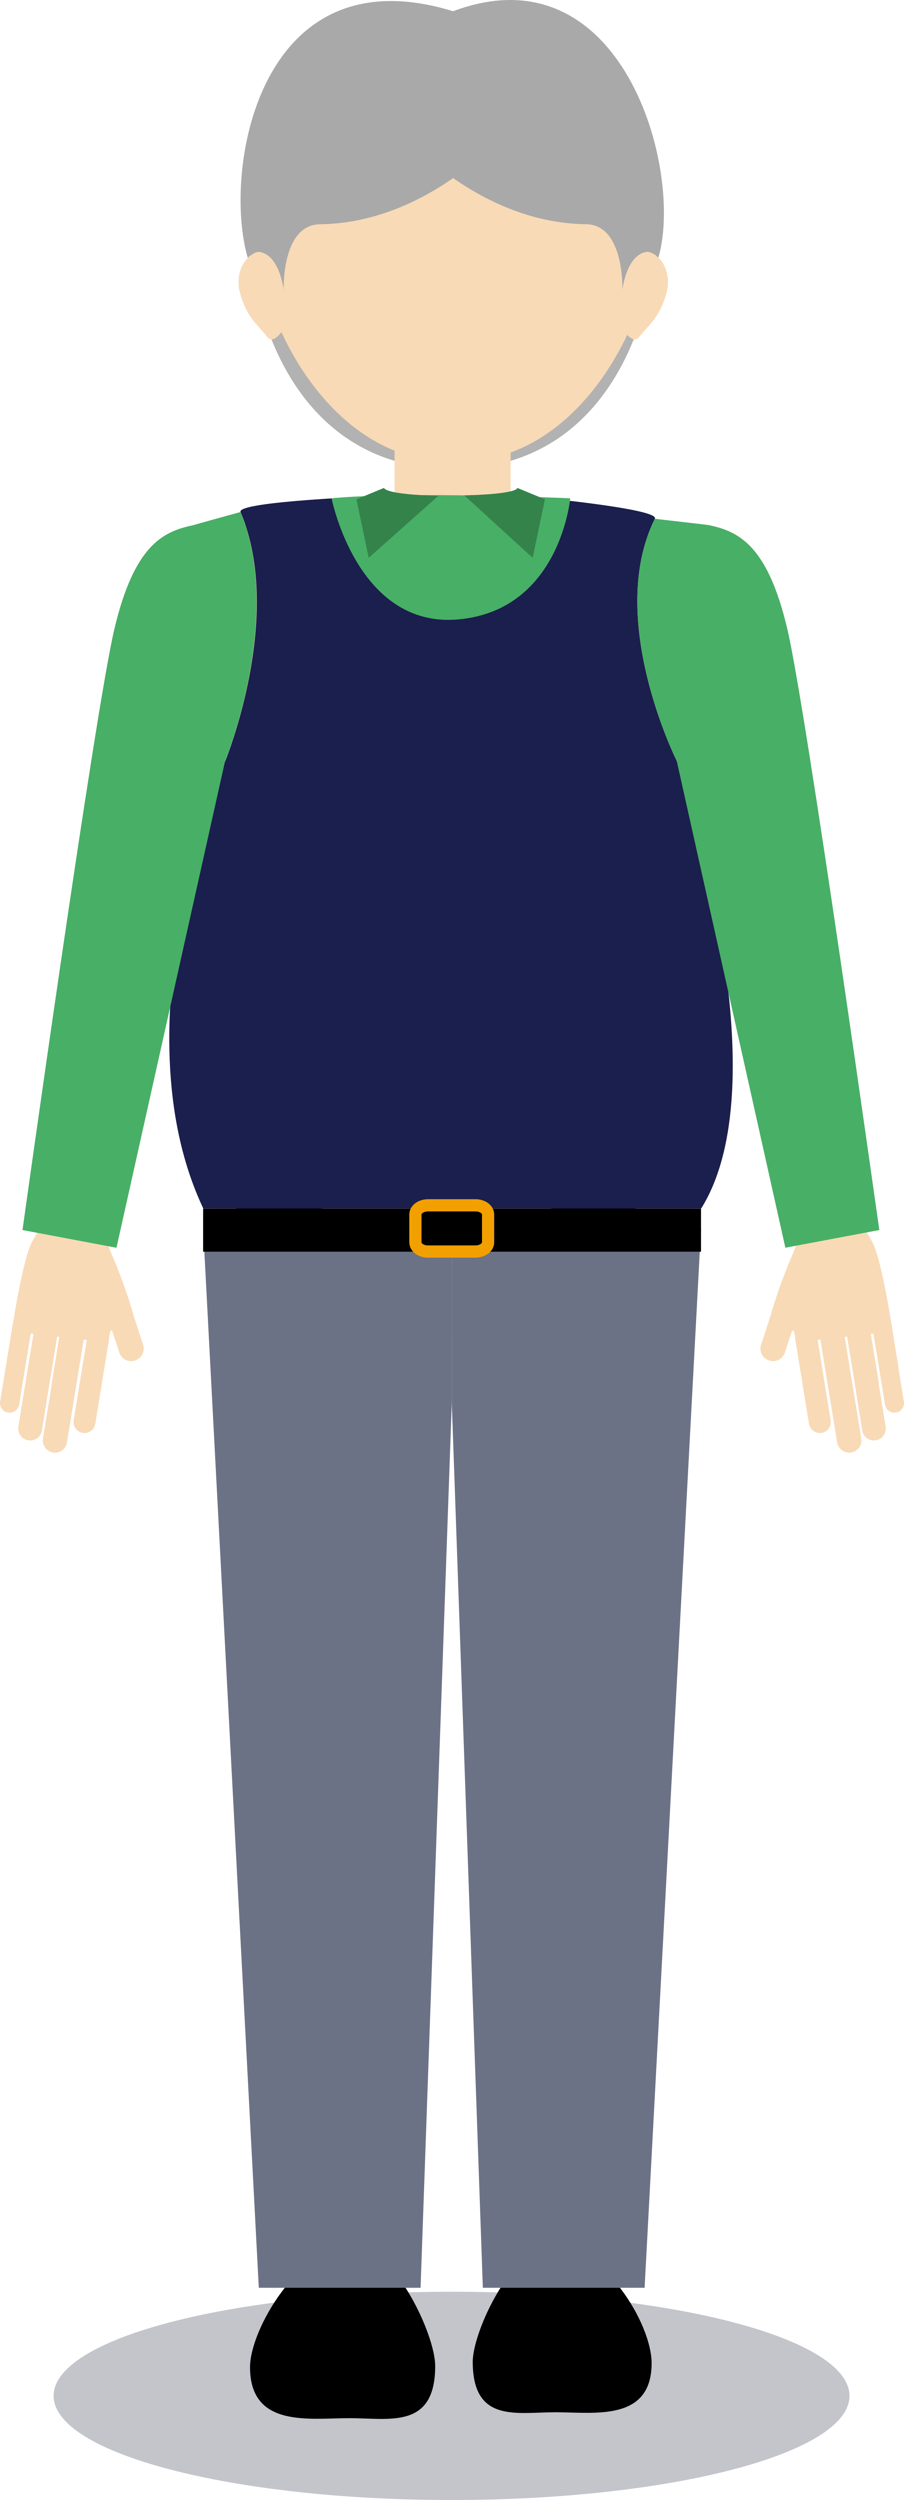 <svg xmlns="http://www.w3.org/2000/svg" width="74.14" height="204.865" viewBox="0 0 74.14 204.865">
  <g id="Group_1616" data-name="Group 1616" transform="translate(-756.719 -402.064)">
    <path id="Path_4130" data-name="Path 4130" d="M68.932,165.224c0,4.71-14.61,8.534-32.636,8.534S3.66,169.934,3.66,165.224,18.27,156.69,36.3,156.69,68.932,160.513,68.932,165.224Z" transform="translate(757.457 433.171)" fill="#c3c5cb"/>
    <g id="Group_930" data-name="Group 930" transform="translate(776.279 402.064)">
      <path id="Path_4131" data-name="Path 4131" d="M33.793.78h-.048c-22.2.036-16.192,21.837-16.192,21.837,0,.348,1.918,14.982,15.389,15.653a6.58,6.58,0,0,0,.7.036H33.9a6.58,6.58,0,0,0,.7-.036C48.067,37.6,49.985,22.965,49.985,22.617,49.985,22.617,55.978.816,33.793.78Z" transform="translate(-16.211 0.153)" fill="#b2b2b2"/>
      <path id="Path_4132" data-name="Path 4132" d="M36.122,2.22h-4.9c-16.588,0-12.465,22.772-12.465,22.772,0,.372,4.231,12.453,14.91,12.453s14.91-12.069,14.91-12.453C48.587,24.992,51.044,2.22,36.122,2.22Z" transform="translate(-15.915 0.439)" fill="#f8dab6"/>
      <rect id="Rectangle_222" data-name="Rectangle 222" width="9.516" height="8.713" transform="translate(12.8 33.522)" fill="#f8dab6"/>
      <g id="Group_929" data-name="Group 929" transform="translate(0 20.623)">
        <path id="Path_4133" data-name="Path 4133" d="M20.9,20.027c.312,1.906-1.426,5.154-2.205,4.195-.971-1.187-1.642-1.606-2.217-3.464-.755-2.445,1.234-4.123,2.205-3.368C20.145,18.553,20.577,18.121,20.9,20.027Z" transform="translate(-16.31 -17.208)" fill="#f8dab6"/>
        <path id="Path_4134" data-name="Path 4134" d="M41.866,20.027c-.312,1.906,1.426,5.154,2.217,4.195.971-1.187,1.642-1.606,2.217-3.464.755-2.445-1.234-4.123-2.205-3.368C42.621,18.553,42.19,18.121,41.866,20.027Z" transform="translate(-11.244 -17.208)" fill="#f8dab6"/>
      </g>
      <path id="Path_4135" data-name="Path 4135" d="M31.625.935c-1.079,2.241-5.693,7.635-3.368,10.775,0,0,5.945,6.568,14.311,6.664,3.164.036,2.984,5.369,2.984,5.369S45.9,20.7,47.7,20.627c.216-.012.491.192.8.5C50.6,13.975,45.552-4.315,31.625.935Z" transform="translate(-14.067 -0.001)" fill="#a9a9a9"/>
      <path id="Path_4136" data-name="Path 4136" d="M33.925.921C35,3.162,39.618,8.555,37.293,11.7c0,0-5.945,6.568-14.323,6.664-3.164.036-2.984,5.369-2.984,5.369s-.348-3.044-2.145-3.116c-.216-.012-.491.192-.8.5C14.952,13.961,17.936-4.029,33.925.921Z" transform="translate(-16.283 0.013)" fill="#a9a9a9"/>
    </g>
    <g id="Group_932" data-name="Group 932" transform="translate(756.719 446.156)">
      <g id="Group_931" data-name="Group 931" transform="translate(0 54.258)">
        <path id="Path_4137" data-name="Path 4137" d="M7.094,90.732a.9.9,0,0,1,.743,1.031l-.551,3.368a.9.9,0,0,1-1.031.743h0a.9.9,0,0,1-.743-1.031l.551-3.368a.889.889,0,0,1,1.031-.743Z" transform="translate(1.103 -80.341)" fill="#f8dab6"/>
        <path id="Path_4138" data-name="Path 4138" d="M6.614,93.682a.9.9,0,0,1,.743,1.031l-.551,3.368a.9.9,0,0,1-1.031.743h0a.9.9,0,0,1-.743-1.031l.551-3.368a.889.889,0,0,1,1.031-.743Z" transform="translate(1.008 -79.755)" fill="#f8dab6"/>
        <path id="Path_4139" data-name="Path 4139" d="M5.366,90.442a1,1,0,0,1,.827,1.151L5.51,95.764a1,1,0,0,1-1.151.827h0a1,1,0,0,1-.827-1.151L4.2,91.257a1.029,1.029,0,0,1,1.163-.815Z" transform="translate(0.71 -80.398)" fill="#f8dab6"/>
        <path id="Path_4140" data-name="Path 4140" d="M4.778,94.082A1.012,1.012,0,0,1,5.6,95.233l-.7,4.291a1,1,0,0,1-1.151.827h0A1,1,0,0,1,2.932,99.2l.7-4.291a1.018,1.018,0,0,1,1.151-.827Z" transform="translate(0.591 -79.676)" fill="#f8dab6"/>
        <path id="Path_4141" data-name="Path 4141" d="M3.584,90.182a.971.971,0,0,1,.8,1.127l-.7,4.267a.971.971,0,0,1-1.127.8h0a.971.971,0,0,1-.8-1.127l.7-4.267a.98.98,0,0,1,1.127-.8Z" transform="translate(0.358 -80.45)" fill="#f8dab6"/>
        <path id="Path_4142" data-name="Path 4142" d="M2.954,93.9a.966.966,0,0,1,.8,1.115l-.575,3.572a.971.971,0,0,1-1.127.8h0a.971.971,0,0,1-.8-1.127l.575-3.56a.993.993,0,0,1,1.127-.8Z" transform="translate(0.257 -79.711)" fill="#f8dab6"/>
        <path id="Path_4143" data-name="Path 4143" d="M1.886,89.881a.789.789,0,0,1,.647.911L1.97,94.244a.789.789,0,0,1-.911.647h0a.789.789,0,0,1-.647-.911l.563-3.452a.807.807,0,0,1,.911-.647Z" transform="translate(0.091 -80.509)" fill="#f8dab6"/>
        <path id="Path_4144" data-name="Path 4144" d="M1.38,92.892a.783.783,0,0,1,.647.9L1.56,96.667a.789.789,0,0,1-.911.647h0a.783.783,0,0,1-.647-.9l.467-2.876a.8.8,0,0,1,.911-.647Z" transform="translate(0.009 -79.912)" fill="#f8dab6"/>
        <path id="Path_4145" data-name="Path 4145" d="M7.807,88.3a1.021,1.021,0,0,1,1.294.659l1.211,3.715a1.021,1.021,0,0,1-.659,1.294h0a1.021,1.021,0,0,1-1.294-.659L7.148,89.593A1.04,1.04,0,0,1,7.807,88.3Z" transform="translate(1.421 -80.832)" fill="#f8dab6"/>
        <path id="Path_4146" data-name="Path 4146" d="M8.736,93.71s.12-1.666.408-.635c.3,1.115,1.642-1.594,1.642-1.594a41.049,41.049,0,0,0-1.63-4.6A27.481,27.481,0,0,1,7.73,82.647l-3.6-.587s-.863,2.014-1.654,3.392S.79,92.823.79,92.823Z" transform="translate(0.168 -82.06)" fill="#f8dab6"/>
      </g>
      <path id="Path_4147" data-name="Path 4147" d="M6.451,95.7c-1.127,2.409-.923,3.727-2.181,3.524h0c-1.258-.216-1.282-2.541-1.282-2.541C2.543,74.9,5.839,70.529,5.839,70.529c.264-19.668,5.993-31.737,5.993-31.737a3.737,3.737,0,0,1,3.392-1.978h0c1.258.2,4.447,2.793,4.243,4.051,0,0-2.181,23.228-6.5,31.114C11.868,73.993,14.025,79.6,6.451,95.7Z" transform="translate(0.596 -36.79)" fill="#f8dab6"/>
    </g>
    <g id="Group_934" data-name="Group 934" transform="translate(810.799 446.168)">
      <g id="Group_933" data-name="Group 933" transform="translate(8.287 54.246)">
        <path id="Path_4148" data-name="Path 4148" d="M55.155,90.732a.9.9,0,0,0-.743,1.031l.551,3.368a.9.9,0,0,0,1.031.743h0a.9.9,0,0,0,.743-1.031L56.2,91.475a.914.914,0,0,0-1.043-.743Z" transform="translate(-51.555 -80.341)" fill="#f8dab6"/>
        <path id="Path_4149" data-name="Path 4149" d="M55.635,93.682a.9.9,0,0,0-.743,1.031l.551,3.368a.9.9,0,0,0,1.031.743h0a.9.9,0,0,0,.743-1.031l-.551-3.368a.9.9,0,0,0-1.031-.743Z" transform="translate(-51.46 -79.755)" fill="#f8dab6"/>
        <path id="Path_4150" data-name="Path 4150" d="M56.929,90.442a1,1,0,0,0-.827,1.151l.671,4.171a1,1,0,0,0,1.151.827h0a1,1,0,0,0,.827-1.151l-.671-4.183a1,1,0,0,0-1.151-.815Z" transform="translate(-51.22 -80.398)" fill="#f8dab6"/>
        <path id="Path_4151" data-name="Path 4151" d="M57.519,94.082a1,1,0,0,0-.827,1.151l.7,4.291a1,1,0,0,0,1.151.827h0a1,1,0,0,0,.827-1.151l-.7-4.291a1.012,1.012,0,0,0-1.151-.827Z" transform="translate(-51.102 -79.676)" fill="#f8dab6"/>
        <path id="Path_4152" data-name="Path 4152" d="M58.716,90.182a.971.971,0,0,0-.8,1.127l.7,4.267a.971.971,0,0,0,1.127.8h0a.971.971,0,0,0,.8-1.127l-.7-4.267a.987.987,0,0,0-1.127-.8Z" transform="translate(-50.861 -80.45)" fill="#f8dab6"/>
        <path id="Path_4153" data-name="Path 4153" d="M59.316,93.9a.966.966,0,0,0-.8,1.115l.575,3.572a.966.966,0,0,0,1.115.8h0a.971.971,0,0,0,.8-1.127l-.575-3.56a.962.962,0,0,0-1.115-.8Z" transform="translate(-50.742 -79.711)" fill="#f8dab6"/>
        <path id="Path_4154" data-name="Path 4154" d="M60.331,89.881a.806.806,0,0,0-.659.911l.563,3.452a.789.789,0,0,0,.911.647h0a.789.789,0,0,0,.647-.911l-.563-3.452a.8.8,0,0,0-.9-.647Z" transform="translate(-50.51 -80.509)" fill="#f8dab6"/>
        <path id="Path_4155" data-name="Path 4155" d="M60.809,92.892a.783.783,0,0,0-.647.9l.467,2.876a.783.783,0,0,0,.9.647h0a.783.783,0,0,0,.647-.9l-.467-2.876a.771.771,0,0,0-.9-.647Z" transform="translate(-50.413 -79.912)" fill="#f8dab6"/>
        <path id="Path_4156" data-name="Path 4156" d="M54.584,88.3a1.021,1.021,0,0,0-1.294.659l-1.211,3.715a1.021,1.021,0,0,0,.659,1.294h0a1.021,1.021,0,0,0,1.294-.659l1.211-3.715a1.03,1.03,0,0,0-.659-1.294Z" transform="translate(-52.026 -80.832)" fill="#f8dab6"/>
        <path id="Path_4157" data-name="Path 4157" d="M54.78,93.71s-.12-1.666-.408-.635c-.3,1.115-1.642-1.594-1.642-1.594a41.048,41.048,0,0,1,1.63-4.6,27.481,27.481,0,0,0,1.426-4.231l3.6-.587s.863,2.014,1.654,3.392,1.69,7.371,1.69,7.371Z" transform="translate(-51.887 -82.06)" fill="#f8dab6"/>
      </g>
      <path id="Path_4158" data-name="Path 4158" d="M58.138,95.7c1.127,2.409.923,3.727,2.181,3.524h0c1.258-.2,1.282-2.541,1.282-2.541.455-21.777-2.853-26.14-2.853-26.14C58.485,50.871,52.756,38.8,52.756,38.8a3.737,3.737,0,0,0-3.392-1.978h0c-1.258.2-4.447,2.793-4.243,4.051,0,0,2.181,23.228,6.508,31.114C52.72,73.991,50.575,79.6,58.138,95.7Z" transform="translate(-45.112 -36.8)" fill="#f8dab6"/>
    </g>
    <path id="Path_4159" data-name="Path 4159" d="M34.635,32.82,12.69,37.614s3.632,5.118,3.632,9.145l.947,45.185c0,4.039,11.794-2.888,16.492-2.888h.875Z" transform="translate(759.249 408.578)" fill="#f8dab6"/>
    <path id="Path_4160" data-name="Path 4160" d="M34.3,47.22h-.863c-4.7,0-7.575,12.621-7.575,16.66,0,0-11.937,17.055-11.482,30.755s7.862,5.513,12.561,5.513H34.3Z" transform="translate(759.583 411.437)" fill="#f8dab6"/>
    <g id="Group_935" data-name="Group 935" transform="translate(773.905 500.522)">
      <path id="Path_4161" data-name="Path 4161" d="M29.4,132.489c-5.214,7.419.108,2.217-3.416,2.217h0c-3.512,0-1.139,9-4.926-2.217S14.33,88.514,14.33,88.514c0-3.512.983-6.364,4.495-6.364h0c3.512,0,14.838,2.265,14.838,5.777C33.662,87.927,34.609,125.07,29.4,132.489Z" transform="translate(-14.33 -82.15)"/>
      <path id="Path_4162" data-name="Path 4162" d="M28.329,162.746c0,3.512.731,3.152-2.781,3.152h0c-3.512,0-4.291-.407-4.291-3.931,0,0-6.82-26.691-1.211-37.85,3.7-7.395,1.055-8.558,4.566-8.558h0c3.512,0,2.649,1.99,4.447,9.013C31.445,133.922,28.329,162.746,28.329,162.746Z" transform="translate(-13.635 -75.517)"/>
      <path id="Path_4163" data-name="Path 4163" d="M32.285,163.4c0,5.2-3.727,4.279-7.023,4.279S17.1,168.5,17.1,163.5c0-3.116,4.087-9.984,8.438-9.984C28.846,153.532,32.285,160.771,32.285,163.4Z" transform="translate(-13.78 -67.98)"/>
    </g>
    <path id="Path_4164" data-name="Path 4164" d="M30.9,32.82l21.765,4.794s-3.452,5.118-3.452,9.145l-.9,45.185c0,4.039-11.854-2.888-16.552-2.888H30.9Z" transform="translate(762.865 408.578)" fill="#f8dab6"/>
    <path id="Path_4165" data-name="Path 4165" d="M30.9,47.22h.863c4.7,0,7.575,12.621,7.575,16.66,0,0,11.985,17.055,11.53,30.755s-7.922,5.513-12.621,5.513H30.9Z" transform="translate(762.865 411.437)" fill="#f8dab6"/>
    <g id="Group_936" data-name="Group 936" transform="translate(794.344 500.522)">
      <path id="Path_4166" data-name="Path 4166" d="M35.706,132.489c5.214,7.419-.108,2.217,3.416,2.217h0c3.512,0,1.139,9,4.926-2.217s6.784-43.974,6.784-43.974c0-3.512-4.363-6.364-7.874-6.364h0c-3.512,0-11.506,2.265-11.506,5.777C31.451,87.927,30.5,125.07,35.706,132.489Z" transform="translate(-31.384 -82.15)"/>
      <path id="Path_4167" data-name="Path 4167" d="M35.418,163.034c0,3.512-.563,2.865,2.948,2.865h0c3.512,0,4.183-.431,4.183-3.943,0,0,7.071-25.733,1.318-37.838-3.548-7.467-1.055-8.558-4.566-8.558h0c-3.512,0-2.649,1.99-4.447,9.013C32.458,133.922,35.418,163.034,35.418,163.034Z" transform="translate(-30.88 -75.517)"/>
      <path id="Path_4168" data-name="Path 4168" d="M32.34,163.058c0,5.034,3.6,4.135,6.784,4.135s7.886.791,7.886-4.027c0-3.224-3.907-9.636-8.15-9.636C35.672,153.53,32.34,160.517,32.34,163.058Z" transform="translate(-31.194 -67.978)"/>
    </g>
    <path id="Path_4169" data-name="Path 4169" d="M46.721,170.8H33.453L30.9,98.085V83.99H51.347Z" transform="translate(762.865 418.738)" fill="#6c7286"/>
    <path id="Path_4170" data-name="Path 4170" d="M18.456,170.8H31.724l2.553-72.344V83.99H13.89Z" transform="translate(759.488 418.738)" fill="#6c7286"/>
    <rect id="Rectangle_223" data-name="Rectangle 223" width="40.834" height="3.536" transform="translate(773.377 501.098)"/>
    <path id="Path_4171" data-name="Path 4171" d="M51.4,35.782C51.828,34.919,40.49,33.9,40.49,33.9c-1.69,1.115-2.745,3-3.512,2.7l-1.81-.815s-.791-.192-.863-.18c-.036-.012-1.594-.6-1.594-.6l-3.32,1.99c-.707.108,1.606-2.948-.563-3.08,0,0-11.794.431-11.41,1.318,3.62,8.546-1.258,20.411-1.258,20.411S7.171,77.083,14.362,92.3H55.2c6.82-10.943-2-36.663-2-36.663S47.322,43.956,51.4,35.782Z" transform="translate(759.028 408.793)" fill="#1b1f4d"/>
    <path id="Path_4172" data-name="Path 4172" d="M55.884,44.423c-1.594-6.688-3.9-7.91-6.4-8.426.012-.024-4.447-.515-4.447-.527-4.063,8.174,1.8,19.86,1.8,19.86l8.905,39.875,7.707-1.45C63.435,93.755,57.478,51.123,55.884,44.423Z" transform="translate(765.387 409.104)" fill="#48af66"/>
    <path id="Path_4173" data-name="Path 4173" d="M19.4,35.01s-3.919,1.079-3.919,1.091c-2.5.515-4.794,1.726-6.4,8.426S1.53,93.846,1.53,93.846L9.237,95.3l8.905-39.875S23,43.544,19.4,35.01Z" transform="translate(757.034 409.013)" fill="#48af66"/>
    <path id="Path_4174" data-name="Path 4174" d="M34.377,85.442c0,.419-.467.755-1.031.755h-3.9c-.575,0-1.031-.336-1.031-.755V83.165c0-.419.467-.755,1.031-.755h3.9c.575,0,1.031.336,1.031.755Z" transform="translate(762.372 418.424)" fill="none" stroke="#f2a000" stroke-width="1"/>
    <path id="Path_4175" data-name="Path 4175" d="M22.68,34.113s2.1,10.7,10.427,9.924,9.145-9.924,9.145-9.924S28.793,33.526,22.68,34.113Z" transform="translate(761.233 408.783)" fill="#48af66"/>
    <path id="Path_4176" data-name="Path 4176" d="M24.38,34.295l2.265-.935s-.024.539,4.459.647l-5.717,5.082Z" transform="translate(761.57 408.686)" fill="#34834b"/>
    <path id="Path_4177" data-name="Path 4177" d="M38.376,34.295l-2.265-.935s.144.5-4.351.611l5.609,5.118Z" transform="translate(763.035 408.686)" fill="#34834b"/>
  </g>
</svg>
